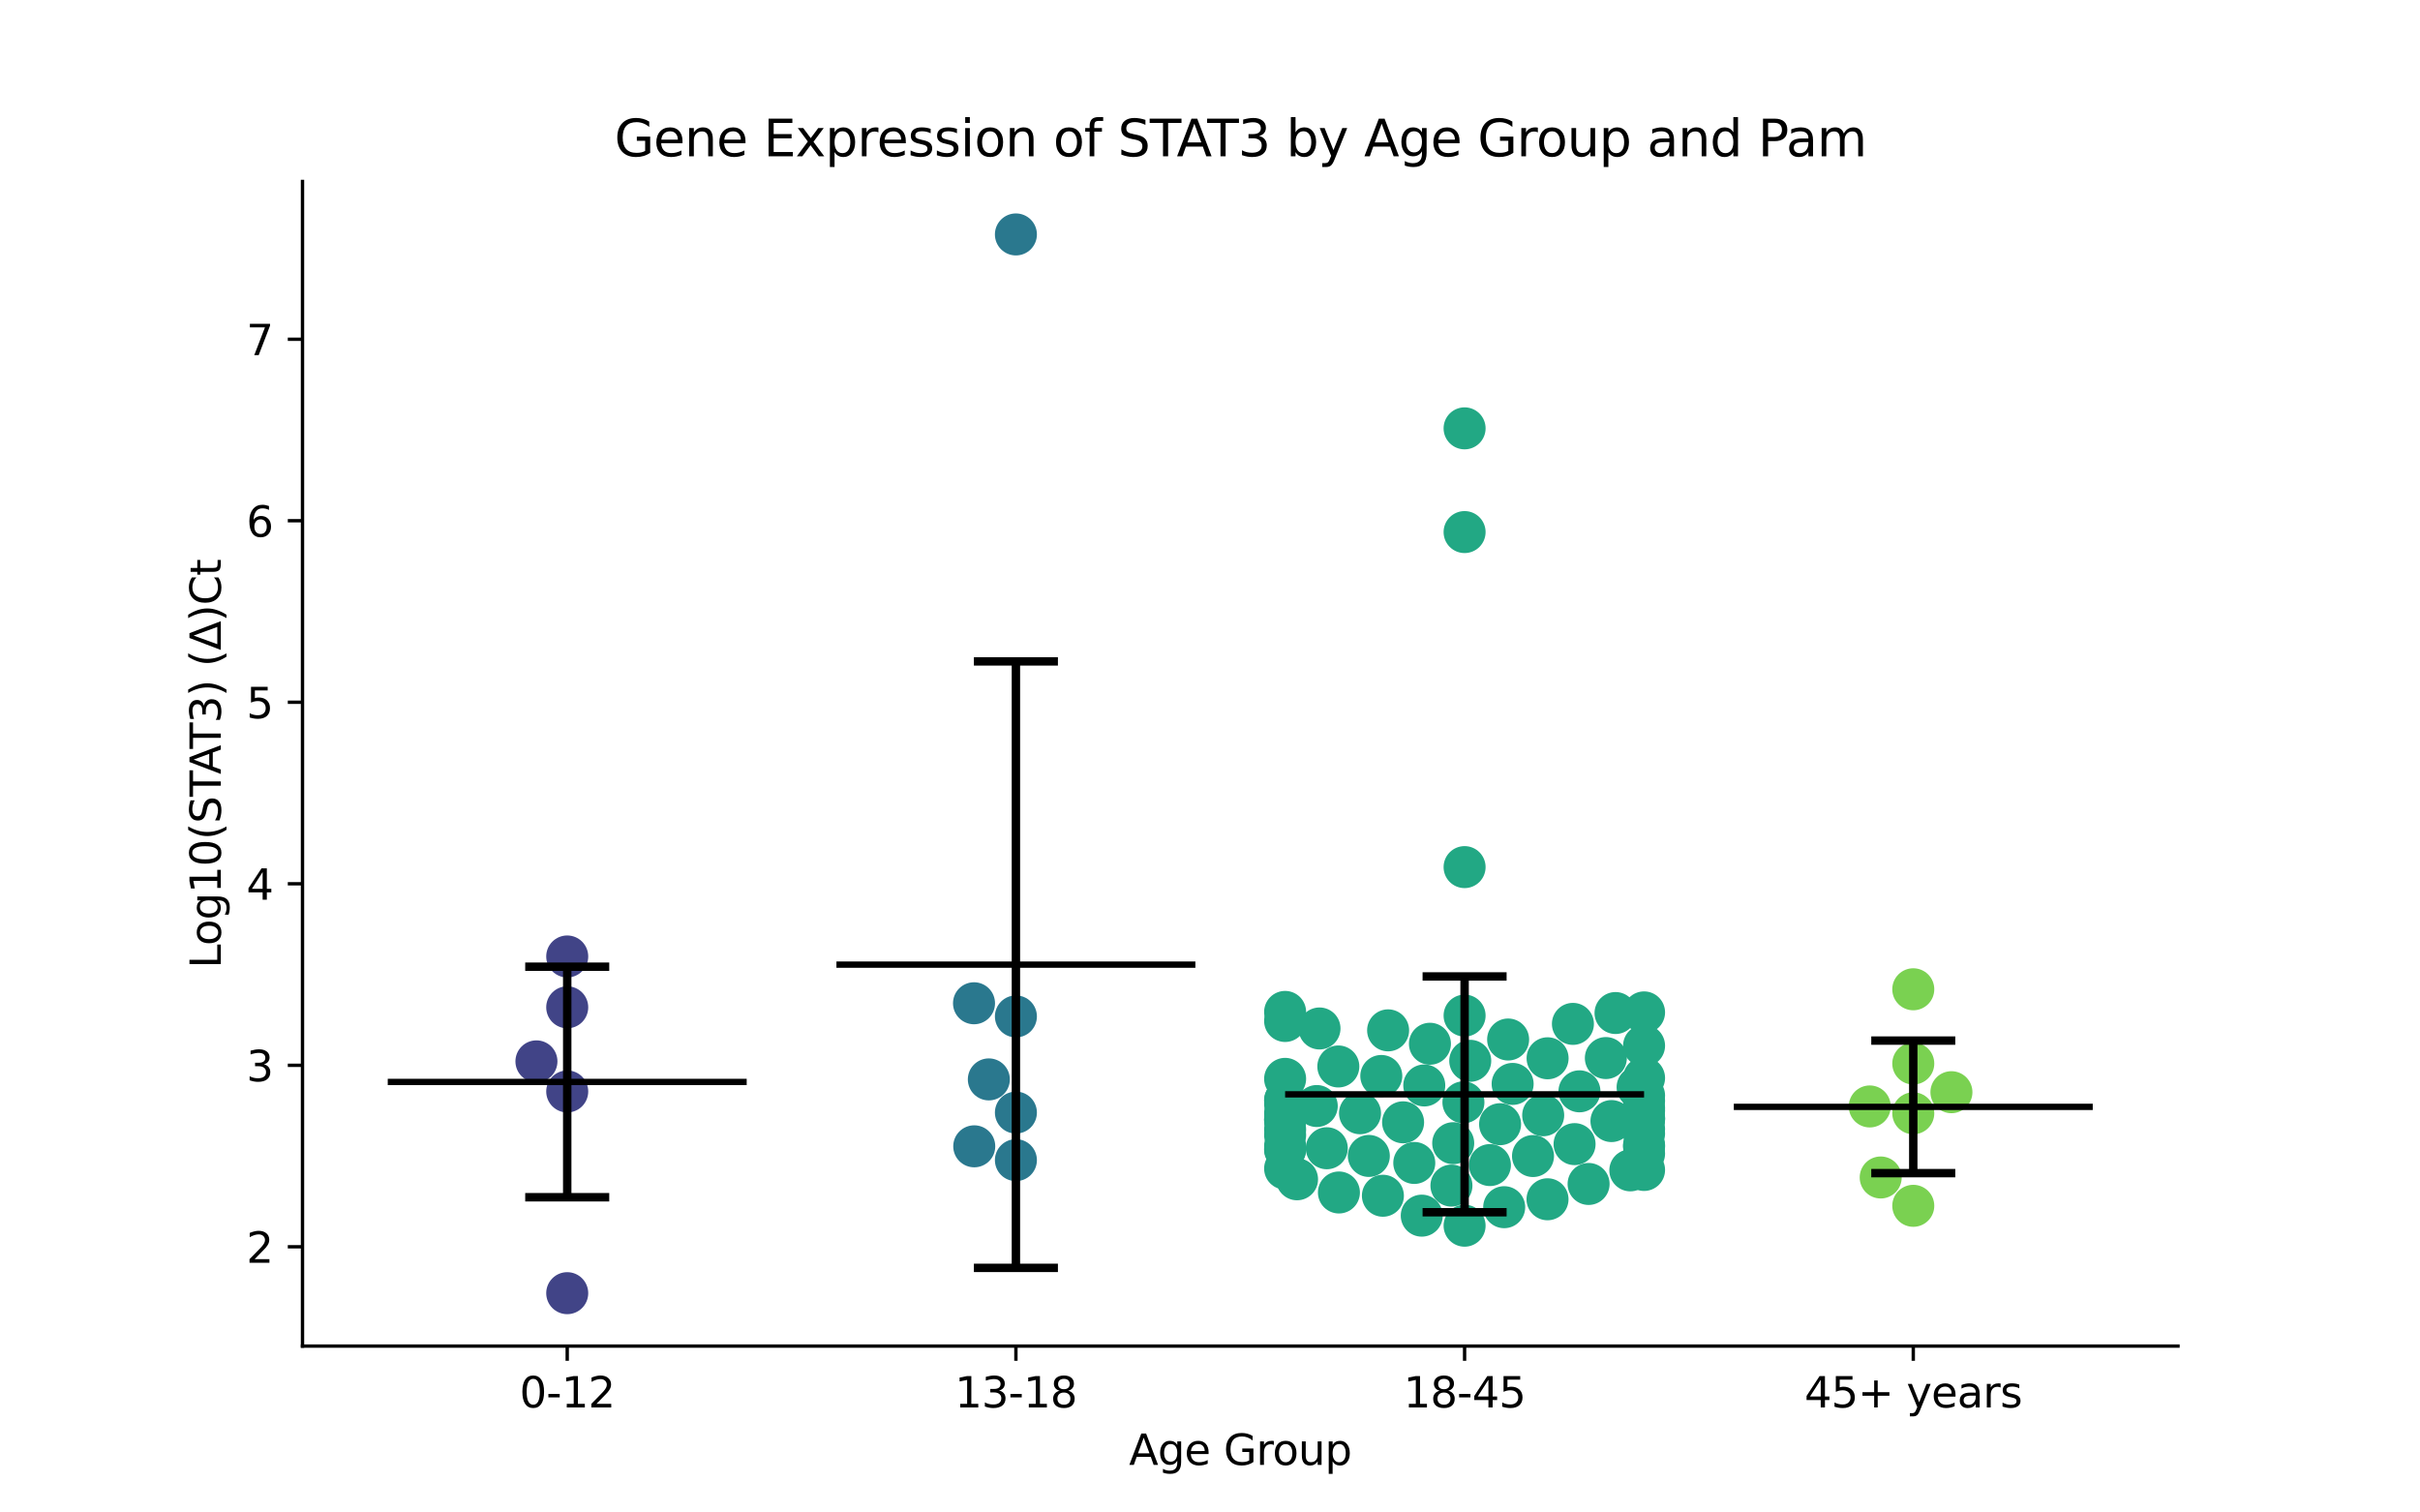 <?xml version="1.0" encoding="utf-8" standalone="no"?>
<!DOCTYPE svg PUBLIC "-//W3C//DTD SVG 1.1//EN"
  "http://www.w3.org/Graphics/SVG/1.1/DTD/svg11.dtd">
<svg xmlns:xlink="http://www.w3.org/1999/xlink" width="576pt" height="360pt" viewBox="0 0 576 360" xmlns="http://www.w3.org/2000/svg" version="1.1">
 <defs>
  <style type="text/css">*{stroke-linejoin: round; stroke-linecap: butt}</style>
 </defs>
 <g id="figure_1">
  <g id="patch_1">
   <path d="M 0 360 
L 576 360 
L 576 0 
L 0 0 
z
" style="fill: #ffffff"/>
  </g>
  <g id="axes_1">
   <g id="patch_2">
    <path d="M 72 320.4 
L 518.4 320.4 
L 518.4 43.2 
L 72 43.2 
z
" style="fill: #ffffff"/>
   </g>
   <g id="PathCollection_1">
    <defs>
     <path id="C0_0_05537cff24" d="M 0 5 
C 1.326 5 2.598 4.473 3.536 3.536 
C 4.473 2.598 5 1.326 5 -0 
C 5 -1.326 4.473 -2.598 3.536 -3.536 
C 2.598 -4.473 1.326 -5 0 -5 
C -1.326 -5 -2.598 -4.473 -3.536 -3.536 
C -4.473 -2.598 -5 -1.326 -5 0 
C -5 1.326 -4.473 2.598 -3.536 3.536 
C -2.598 4.473 -1.326 5 0 5 
z
"/>
    </defs>
    <g clip-path="url(#p537a8ad219)">
     <use xlink:href="#C0_0_05537cff24" x="127.681" y="252.626" style="fill: #414487"/>
    </g>
    <g clip-path="url(#p537a8ad219)">
     <use xlink:href="#C0_0_05537cff24" x="135.009" y="259.788" style="fill: #414487"/>
    </g>
    <g clip-path="url(#p537a8ad219)">
     <use xlink:href="#C0_0_05537cff24" x="135.009" y="239.758" style="fill: #414487"/>
    </g>
    <g clip-path="url(#p537a8ad219)">
     <use xlink:href="#C0_0_05537cff24" x="135.009" y="307.8" style="fill: #414487"/>
    </g>
    <g clip-path="url(#p537a8ad219)">
     <use xlink:href="#C0_0_05537cff24" x="135.009" y="227.659" style="fill: #414487"/>
    </g>
   </g>
   <g id="PathCollection_2">
    <defs>
     <path id="C1_0_0c9eb8cadc" d="M 0 5 
C 1.326 5 2.598 4.473 3.536 3.536 
C 4.473 2.598 5 1.326 5 -0 
C 5 -1.326 4.473 -2.598 3.536 -3.536 
C 2.598 -4.473 1.326 -5 0 -5 
C -1.326 -5 -2.598 -4.473 -3.536 -3.536 
C -4.473 -2.598 -5 -1.326 -5 0 
C -5 1.326 -4.473 2.598 -3.536 3.536 
C -2.598 4.473 -1.326 5 0 5 
z
"/>
    </defs>
    <g clip-path="url(#p537a8ad219)">
     <use xlink:href="#C1_0_0c9eb8cadc" x="241.803" y="276.135" style="fill: #2a788e"/>
    </g>
    <g clip-path="url(#p537a8ad219)">
     <use xlink:href="#C1_0_0c9eb8cadc" x="241.803" y="55.8" style="fill: #2a788e"/>
    </g>
    <g clip-path="url(#p537a8ad219)">
     <use xlink:href="#C1_0_0c9eb8cadc" x="231.887" y="272.845" style="fill: #2a788e"/>
    </g>
    <g clip-path="url(#p537a8ad219)">
     <use xlink:href="#C1_0_0c9eb8cadc" x="241.803" y="241.929" style="fill: #2a788e"/>
    </g>
    <g clip-path="url(#p537a8ad219)">
     <use xlink:href="#C1_0_0c9eb8cadc" x="231.831" y="238.797" style="fill: #2a788e"/>
    </g>
    <g clip-path="url(#p537a8ad219)">
     <use xlink:href="#C1_0_0c9eb8cadc" x="241.803" y="264.815" style="fill: #2a788e"/>
    </g>
    <g clip-path="url(#p537a8ad219)">
     <use xlink:href="#C1_0_0c9eb8cadc" x="235.36" y="256.918" style="fill: #2a788e"/>
    </g>
   </g>
   <g id="PathCollection_3">
    <defs>
     <path id="C2_0_cd422e0659" d="M 0 5 
C 1.326 5 2.598 4.473 3.536 3.536 
C 4.473 2.598 5 1.326 5 -0 
C 5 -1.326 4.473 -2.598 3.536 -3.536 
C 2.598 -4.473 1.326 -5 0 -5 
C -1.326 -5 -2.598 -4.473 -3.536 -3.536 
C -4.473 -2.598 -5 -1.326 -5 0 
C -5 1.326 -4.473 2.598 -3.536 3.536 
C -2.598 4.473 -1.326 5 0 5 
z
"/>
    </defs>
    <g clip-path="url(#p537a8ad219)">
     <use xlink:href="#C2_0_cd422e0659" x="328.772" y="256.101" style="fill: #22a884"/>
    </g>
    <g clip-path="url(#p537a8ad219)">
     <use xlink:href="#C2_0_cd422e0659" x="348.597" y="291.741" style="fill: #22a884"/>
    </g>
    <g clip-path="url(#p537a8ad219)">
     <use xlink:href="#C2_0_cd422e0659" x="367.305" y="265.453" style="fill: #22a884"/>
    </g>
    <g clip-path="url(#p537a8ad219)">
     <use xlink:href="#C2_0_cd422e0659" x="333.96" y="267.132" style="fill: #22a884"/>
    </g>
    <g clip-path="url(#p537a8ad219)">
     <use xlink:href="#C2_0_cd422e0659" x="305.879" y="264.952" style="fill: #22a884"/>
    </g>
    <g clip-path="url(#p537a8ad219)">
     <use xlink:href="#C2_0_cd422e0659" x="336.622" y="276.806" style="fill: #22a884"/>
    </g>
    <g clip-path="url(#p537a8ad219)">
     <use xlink:href="#C2_0_cd422e0659" x="305.879" y="273.662" style="fill: #22a884"/>
    </g>
    <g clip-path="url(#p537a8ad219)">
     <use xlink:href="#C2_0_cd422e0659" x="382.221" y="251.839" style="fill: #22a884"/>
    </g>
    <g clip-path="url(#p537a8ad219)">
     <use xlink:href="#C2_0_cd422e0659" x="339" y="258.36" style="fill: #22a884"/>
    </g>
    <g clip-path="url(#p537a8ad219)">
     <use xlink:href="#C2_0_cd422e0659" x="314.063" y="244.795" style="fill: #22a884"/>
    </g>
    <g clip-path="url(#p537a8ad219)">
     <use xlink:href="#C2_0_cd422e0659" x="313.41" y="263.255" style="fill: #22a884"/>
    </g>
    <g clip-path="url(#p537a8ad219)">
     <use xlink:href="#C2_0_cd422e0659" x="391.315" y="264.371" style="fill: #22a884"/>
    </g>
    <g clip-path="url(#p537a8ad219)">
     <use xlink:href="#C2_0_cd422e0659" x="391.315" y="272.919" style="fill: #22a884"/>
    </g>
    <g clip-path="url(#p537a8ad219)">
     <use xlink:href="#C2_0_cd422e0659" x="354.626" y="277.31" style="fill: #22a884"/>
    </g>
    <g clip-path="url(#p537a8ad219)">
     <use xlink:href="#C2_0_cd422e0659" x="348.597" y="206.389" style="fill: #22a884"/>
    </g>
    <g clip-path="url(#p537a8ad219)">
     <use xlink:href="#C2_0_cd422e0659" x="391.315" y="248.903" style="fill: #22a884"/>
    </g>
    <g clip-path="url(#p537a8ad219)">
     <use xlink:href="#C2_0_cd422e0659" x="305.879" y="261.845" style="fill: #22a884"/>
    </g>
    <g clip-path="url(#p537a8ad219)">
     <use xlink:href="#C2_0_cd422e0659" x="305.879" y="268.826" style="fill: #22a884"/>
    </g>
    <g clip-path="url(#p537a8ad219)">
     <use xlink:href="#C2_0_cd422e0659" x="391.315" y="266.137" style="fill: #22a884"/>
    </g>
    <g clip-path="url(#p537a8ad219)">
     <use xlink:href="#C2_0_cd422e0659" x="305.879" y="256.789" style="fill: #22a884"/>
    </g>
    <g clip-path="url(#p537a8ad219)">
     <use xlink:href="#C2_0_cd422e0659" x="308.718" y="280.692" style="fill: #22a884"/>
    </g>
    <g clip-path="url(#p537a8ad219)">
     <use xlink:href="#C2_0_cd422e0659" x="368.352" y="251.892" style="fill: #22a884"/>
    </g>
    <g clip-path="url(#p537a8ad219)">
     <use xlink:href="#C2_0_cd422e0659" x="391.315" y="266.155" style="fill: #22a884"/>
    </g>
    <g clip-path="url(#p537a8ad219)">
     <use xlink:href="#C2_0_cd422e0659" x="375.936" y="259.757" style="fill: #22a884"/>
    </g>
    <g clip-path="url(#p537a8ad219)">
     <use xlink:href="#C2_0_cd422e0659" x="374.38" y="243.704" style="fill: #22a884"/>
    </g>
    <g clip-path="url(#p537a8ad219)">
     <use xlink:href="#C2_0_cd422e0659" x="323.708" y="264.972" style="fill: #22a884"/>
    </g>
    <g clip-path="url(#p537a8ad219)">
     <use xlink:href="#C2_0_cd422e0659" x="349.941" y="252.494" style="fill: #22a884"/>
    </g>
    <g clip-path="url(#p537a8ad219)">
     <use xlink:href="#C2_0_cd422e0659" x="391.315" y="260.754" style="fill: #22a884"/>
    </g>
    <g clip-path="url(#p537a8ad219)">
     <use xlink:href="#C2_0_cd422e0659" x="348.597" y="101.956" style="fill: #22a884"/>
    </g>
    <g clip-path="url(#p537a8ad219)">
     <use xlink:href="#C2_0_cd422e0659" x="348.597" y="241.731" style="fill: #22a884"/>
    </g>
    <g clip-path="url(#p537a8ad219)">
     <use xlink:href="#C2_0_cd422e0659" x="391.315" y="240.97" style="fill: #22a884"/>
    </g>
    <g clip-path="url(#p537a8ad219)">
     <use xlink:href="#C2_0_cd422e0659" x="318.686" y="283.835" style="fill: #22a884"/>
    </g>
    <g clip-path="url(#p537a8ad219)">
     <use xlink:href="#C2_0_cd422e0659" x="348.597" y="126.644" style="fill: #22a884"/>
    </g>
    <g clip-path="url(#p537a8ad219)">
     <use xlink:href="#C2_0_cd422e0659" x="305.879" y="243.015" style="fill: #22a884"/>
    </g>
    <g clip-path="url(#p537a8ad219)">
     <use xlink:href="#C2_0_cd422e0659" x="384.523" y="241.12" style="fill: #22a884"/>
    </g>
    <g clip-path="url(#p537a8ad219)">
     <use xlink:href="#C2_0_cd422e0659" x="305.879" y="240.854" style="fill: #22a884"/>
    </g>
    <g clip-path="url(#p537a8ad219)">
     <use xlink:href="#C2_0_cd422e0659" x="330.394" y="245.243" style="fill: #22a884"/>
    </g>
    <g clip-path="url(#p537a8ad219)">
     <use xlink:href="#C2_0_cd422e0659" x="388.046" y="278.566" style="fill: #22a884"/>
    </g>
    <g clip-path="url(#p537a8ad219)">
     <use xlink:href="#C2_0_cd422e0659" x="329.154" y="284.612" style="fill: #22a884"/>
    </g>
    <g clip-path="url(#p537a8ad219)">
     <use xlink:href="#C2_0_cd422e0659" x="368.335" y="285.452" style="fill: #22a884"/>
    </g>
    <g clip-path="url(#p537a8ad219)">
     <use xlink:href="#C2_0_cd422e0659" x="305.879" y="266.394" style="fill: #22a884"/>
    </g>
    <g clip-path="url(#p537a8ad219)">
     <use xlink:href="#C2_0_cd422e0659" x="305.879" y="273.463" style="fill: #22a884"/>
    </g>
    <g clip-path="url(#p537a8ad219)">
     <use xlink:href="#C2_0_cd422e0659" x="383.553" y="266.838" style="fill: #22a884"/>
    </g>
    <g clip-path="url(#p537a8ad219)">
     <use xlink:href="#C2_0_cd422e0659" x="391.315" y="278.473" style="fill: #22a884"/>
    </g>
    <g clip-path="url(#p537a8ad219)">
     <use xlink:href="#C2_0_cd422e0659" x="305.879" y="278.142" style="fill: #22a884"/>
    </g>
    <g clip-path="url(#p537a8ad219)">
     <use xlink:href="#C2_0_cd422e0659" x="391.315" y="269.82" style="fill: #22a884"/>
    </g>
    <g clip-path="url(#p537a8ad219)">
     <use xlink:href="#C2_0_cd422e0659" x="391.315" y="256.583" style="fill: #22a884"/>
    </g>
    <g clip-path="url(#p537a8ad219)">
     <use xlink:href="#C2_0_cd422e0659" x="318.544" y="253.839" style="fill: #22a884"/>
    </g>
    <g clip-path="url(#p537a8ad219)">
     <use xlink:href="#C2_0_cd422e0659" x="391.315" y="272.58" style="fill: #22a884"/>
    </g>
    <g clip-path="url(#p537a8ad219)">
     <use xlink:href="#C2_0_cd422e0659" x="391.315" y="268.714" style="fill: #22a884"/>
    </g>
    <g clip-path="url(#p537a8ad219)">
     <use xlink:href="#C2_0_cd422e0659" x="345.465" y="282.196" style="fill: #22a884"/>
    </g>
    <g clip-path="url(#p537a8ad219)">
     <use xlink:href="#C2_0_cd422e0659" x="391.315" y="266.5" style="fill: #22a884"/>
    </g>
    <g clip-path="url(#p537a8ad219)">
     <use xlink:href="#C2_0_cd422e0659" x="358.959" y="247.423" style="fill: #22a884"/>
    </g>
    <g clip-path="url(#p537a8ad219)">
     <use xlink:href="#C2_0_cd422e0659" x="357.045" y="267.579" style="fill: #22a884"/>
    </g>
    <g clip-path="url(#p537a8ad219)">
     <use xlink:href="#C2_0_cd422e0659" x="305.879" y="266.509" style="fill: #22a884"/>
    </g>
    <g clip-path="url(#p537a8ad219)">
     <use xlink:href="#C2_0_cd422e0659" x="378.112" y="281.805" style="fill: #22a884"/>
    </g>
    <g clip-path="url(#p537a8ad219)">
     <use xlink:href="#C2_0_cd422e0659" x="391.315" y="261.988" style="fill: #22a884"/>
    </g>
    <g clip-path="url(#p537a8ad219)">
     <use xlink:href="#C2_0_cd422e0659" x="360.032" y="257.992" style="fill: #22a884"/>
    </g>
    <g clip-path="url(#p537a8ad219)">
     <use xlink:href="#C2_0_cd422e0659" x="305.879" y="270.172" style="fill: #22a884"/>
    </g>
    <g clip-path="url(#p537a8ad219)">
     <use xlink:href="#C2_0_cd422e0659" x="305.879" y="266.608" style="fill: #22a884"/>
    </g>
    <g clip-path="url(#p537a8ad219)">
     <use xlink:href="#C2_0_cd422e0659" x="389.776" y="258.783" style="fill: #22a884"/>
    </g>
    <g clip-path="url(#p537a8ad219)">
     <use xlink:href="#C2_0_cd422e0659" x="305.879" y="261.994" style="fill: #22a884"/>
    </g>
    <g clip-path="url(#p537a8ad219)">
     <use xlink:href="#C2_0_cd422e0659" x="345.888" y="272.102" style="fill: #22a884"/>
    </g>
    <g clip-path="url(#p537a8ad219)">
     <use xlink:href="#C2_0_cd422e0659" x="305.879" y="262.734" style="fill: #22a884"/>
    </g>
    <g clip-path="url(#p537a8ad219)">
     <use xlink:href="#C2_0_cd422e0659" x="364.881" y="275.16" style="fill: #22a884"/>
    </g>
    <g clip-path="url(#p537a8ad219)">
     <use xlink:href="#C2_0_cd422e0659" x="391.315" y="274.591" style="fill: #22a884"/>
    </g>
    <g clip-path="url(#p537a8ad219)">
     <use xlink:href="#C2_0_cd422e0659" x="340.346" y="248.434" style="fill: #22a884"/>
    </g>
    <g clip-path="url(#p537a8ad219)">
     <use xlink:href="#C2_0_cd422e0659" x="391.315" y="263.69" style="fill: #22a884"/>
    </g>
    <g clip-path="url(#p537a8ad219)">
     <use xlink:href="#C2_0_cd422e0659" x="305.879" y="272.777" style="fill: #22a884"/>
    </g>
    <g clip-path="url(#p537a8ad219)">
     <use xlink:href="#C2_0_cd422e0659" x="338.402" y="289.348" style="fill: #22a884"/>
    </g>
    <g clip-path="url(#p537a8ad219)">
     <use xlink:href="#C2_0_cd422e0659" x="358.023" y="287.335" style="fill: #22a884"/>
    </g>
    <g clip-path="url(#p537a8ad219)">
     <use xlink:href="#C2_0_cd422e0659" x="348.318" y="262.374" style="fill: #22a884"/>
    </g>
    <g clip-path="url(#p537a8ad219)">
     <use xlink:href="#C2_0_cd422e0659" x="315.798" y="273.307" style="fill: #22a884"/>
    </g>
    <g clip-path="url(#p537a8ad219)">
     <use xlink:href="#C2_0_cd422e0659" x="325.804" y="275.135" style="fill: #22a884"/>
    </g>
    <g clip-path="url(#p537a8ad219)">
     <use xlink:href="#C2_0_cd422e0659" x="374.774" y="272.324" style="fill: #22a884"/>
    </g>
   </g>
   <g id="PathCollection_4">
    <defs>
     <path id="C3_0_f80c0819d4" d="M 0 5 
C 1.326 5 2.598 4.473 3.536 3.536 
C 4.473 2.598 5 1.326 5 -0 
C 5 -1.326 4.473 -2.598 3.536 -3.536 
C 2.598 -4.473 1.326 -5 0 -5 
C -1.326 -5 -2.598 -4.473 -3.536 -3.536 
C -4.473 -2.598 -5 -1.326 -5 0 
C -5 1.326 -4.473 2.598 -3.536 3.536 
C -2.598 4.473 -1.326 5 0 5 
z
"/>
    </defs>
    <g clip-path="url(#p537a8ad219)">
     <use xlink:href="#C3_0_f80c0819d4" x="455.391" y="287.008" style="fill: #7ad151"/>
    </g>
    <g clip-path="url(#p537a8ad219)">
     <use xlink:href="#C3_0_f80c0819d4" x="464.472" y="259.964" style="fill: #7ad151"/>
    </g>
    <g clip-path="url(#p537a8ad219)">
     <use xlink:href="#C3_0_f80c0819d4" x="455.391" y="235.467" style="fill: #7ad151"/>
    </g>
    <g clip-path="url(#p537a8ad219)">
     <use xlink:href="#C3_0_f80c0819d4" x="445.032" y="263.356" style="fill: #7ad151"/>
    </g>
    <g clip-path="url(#p537a8ad219)">
     <use xlink:href="#C3_0_f80c0819d4" x="455.391" y="264.985" style="fill: #7ad151"/>
    </g>
    <g clip-path="url(#p537a8ad219)">
     <use xlink:href="#C3_0_f80c0819d4" x="455.391" y="253.142" style="fill: #7ad151"/>
    </g>
    <g clip-path="url(#p537a8ad219)">
     <use xlink:href="#C3_0_f80c0819d4" x="447.639" y="280.263" style="fill: #7ad151"/>
    </g>
   </g>
   <g id="matplotlib.axis_1">
    <g id="xtick_1">
     <g id="line2d_1">
      <defs>
       <path id="md5d7d15b4d" d="M 0 0 
L 0 3.5 
" style="stroke: #000000; stroke-width: 0.8"/>
      </defs>
      <g>
       <use xlink:href="#md5d7d15b4d" x="135.009" y="320.4" style="stroke: #000000; stroke-width: 0.8"/>
      </g>
     </g>
     <g id="text_1">
      <!-- 0-12 -->
      <g transform="translate(123.661 334.998) scale(0.1 -0.1)">
       <defs>
        <path id="DejaVuSans-30" d="M 2034 4250 
Q 1547 4250 1301 3770 
Q 1056 3291 1056 2328 
Q 1056 1369 1301 889 
Q 1547 409 2034 409 
Q 2525 409 2770 889 
Q 3016 1369 3016 2328 
Q 3016 3291 2770 3770 
Q 2525 4250 2034 4250 
z
M 2034 4750 
Q 2819 4750 3233 4129 
Q 3647 3509 3647 2328 
Q 3647 1150 3233 529 
Q 2819 -91 2034 -91 
Q 1250 -91 836 529 
Q 422 1150 422 2328 
Q 422 3509 836 4129 
Q 1250 4750 2034 4750 
z
" transform="scale(0.016)"/>
        <path id="DejaVuSans-2d" d="M 313 2009 
L 1997 2009 
L 1997 1497 
L 313 1497 
L 313 2009 
z
" transform="scale(0.016)"/>
        <path id="DejaVuSans-31" d="M 794 531 
L 1825 531 
L 1825 4091 
L 703 3866 
L 703 4441 
L 1819 4666 
L 2450 4666 
L 2450 531 
L 3481 531 
L 3481 0 
L 794 0 
L 794 531 
z
" transform="scale(0.016)"/>
        <path id="DejaVuSans-32" d="M 1228 531 
L 3431 531 
L 3431 0 
L 469 0 
L 469 531 
Q 828 903 1448 1529 
Q 2069 2156 2228 2338 
Q 2531 2678 2651 2914 
Q 2772 3150 2772 3378 
Q 2772 3750 2511 3984 
Q 2250 4219 1831 4219 
Q 1534 4219 1204 4116 
Q 875 4013 500 3803 
L 500 4441 
Q 881 4594 1212 4672 
Q 1544 4750 1819 4750 
Q 2544 4750 2975 4387 
Q 3406 4025 3406 3419 
Q 3406 3131 3298 2873 
Q 3191 2616 2906 2266 
Q 2828 2175 2409 1742 
Q 1991 1309 1228 531 
z
" transform="scale(0.016)"/>
       </defs>
       <use xlink:href="#DejaVuSans-30"/>
       <use xlink:href="#DejaVuSans-2d" x="63.623"/>
       <use xlink:href="#DejaVuSans-31" x="99.707"/>
       <use xlink:href="#DejaVuSans-32" x="163.33"/>
      </g>
     </g>
    </g>
    <g id="xtick_2">
     <g id="line2d_2">
      <g>
       <use xlink:href="#md5d7d15b4d" x="241.803" y="320.4" style="stroke: #000000; stroke-width: 0.8"/>
      </g>
     </g>
     <g id="text_2">
      <!-- 13-18 -->
      <g transform="translate(227.274 334.998) scale(0.1 -0.1)">
       <defs>
        <path id="DejaVuSans-33" d="M 2597 2516 
Q 3050 2419 3304 2112 
Q 3559 1806 3559 1356 
Q 3559 666 3084 287 
Q 2609 -91 1734 -91 
Q 1441 -91 1130 -33 
Q 819 25 488 141 
L 488 750 
Q 750 597 1062 519 
Q 1375 441 1716 441 
Q 2309 441 2620 675 
Q 2931 909 2931 1356 
Q 2931 1769 2642 2001 
Q 2353 2234 1838 2234 
L 1294 2234 
L 1294 2753 
L 1863 2753 
Q 2328 2753 2575 2939 
Q 2822 3125 2822 3475 
Q 2822 3834 2567 4026 
Q 2313 4219 1838 4219 
Q 1578 4219 1281 4162 
Q 984 4106 628 3988 
L 628 4550 
Q 988 4650 1302 4700 
Q 1616 4750 1894 4750 
Q 2613 4750 3031 4423 
Q 3450 4097 3450 3541 
Q 3450 3153 3228 2886 
Q 3006 2619 2597 2516 
z
" transform="scale(0.016)"/>
        <path id="DejaVuSans-38" d="M 2034 2216 
Q 1584 2216 1326 1975 
Q 1069 1734 1069 1313 
Q 1069 891 1326 650 
Q 1584 409 2034 409 
Q 2484 409 2743 651 
Q 3003 894 3003 1313 
Q 3003 1734 2745 1975 
Q 2488 2216 2034 2216 
z
M 1403 2484 
Q 997 2584 770 2862 
Q 544 3141 544 3541 
Q 544 4100 942 4425 
Q 1341 4750 2034 4750 
Q 2731 4750 3128 4425 
Q 3525 4100 3525 3541 
Q 3525 3141 3298 2862 
Q 3072 2584 2669 2484 
Q 3125 2378 3379 2068 
Q 3634 1759 3634 1313 
Q 3634 634 3220 271 
Q 2806 -91 2034 -91 
Q 1263 -91 848 271 
Q 434 634 434 1313 
Q 434 1759 690 2068 
Q 947 2378 1403 2484 
z
M 1172 3481 
Q 1172 3119 1398 2916 
Q 1625 2713 2034 2713 
Q 2441 2713 2670 2916 
Q 2900 3119 2900 3481 
Q 2900 3844 2670 4047 
Q 2441 4250 2034 4250 
Q 1625 4250 1398 4047 
Q 1172 3844 1172 3481 
z
" transform="scale(0.016)"/>
       </defs>
       <use xlink:href="#DejaVuSans-31"/>
       <use xlink:href="#DejaVuSans-33" x="63.623"/>
       <use xlink:href="#DejaVuSans-2d" x="127.246"/>
       <use xlink:href="#DejaVuSans-31" x="163.33"/>
       <use xlink:href="#DejaVuSans-38" x="226.953"/>
      </g>
     </g>
    </g>
    <g id="xtick_3">
     <g id="line2d_3">
      <g>
       <use xlink:href="#md5d7d15b4d" x="348.597" y="320.4" style="stroke: #000000; stroke-width: 0.8"/>
      </g>
     </g>
     <g id="text_3">
      <!-- 18-45 -->
      <g transform="translate(334.068 334.998) scale(0.1 -0.1)">
       <defs>
        <path id="DejaVuSans-34" d="M 2419 4116 
L 825 1625 
L 2419 1625 
L 2419 4116 
z
M 2253 4666 
L 3047 4666 
L 3047 1625 
L 3713 1625 
L 3713 1100 
L 3047 1100 
L 3047 0 
L 2419 0 
L 2419 1100 
L 313 1100 
L 313 1709 
L 2253 4666 
z
" transform="scale(0.016)"/>
        <path id="DejaVuSans-35" d="M 691 4666 
L 3169 4666 
L 3169 4134 
L 1269 4134 
L 1269 2991 
Q 1406 3038 1543 3061 
Q 1681 3084 1819 3084 
Q 2600 3084 3056 2656 
Q 3513 2228 3513 1497 
Q 3513 744 3044 326 
Q 2575 -91 1722 -91 
Q 1428 -91 1123 -41 
Q 819 9 494 109 
L 494 744 
Q 775 591 1075 516 
Q 1375 441 1709 441 
Q 2250 441 2565 725 
Q 2881 1009 2881 1497 
Q 2881 1984 2565 2268 
Q 2250 2553 1709 2553 
Q 1456 2553 1204 2497 
Q 953 2441 691 2322 
L 691 4666 
z
" transform="scale(0.016)"/>
       </defs>
       <use xlink:href="#DejaVuSans-31"/>
       <use xlink:href="#DejaVuSans-38" x="63.623"/>
       <use xlink:href="#DejaVuSans-2d" x="127.246"/>
       <use xlink:href="#DejaVuSans-34" x="163.33"/>
       <use xlink:href="#DejaVuSans-35" x="226.953"/>
      </g>
     </g>
    </g>
    <g id="xtick_4">
     <g id="line2d_4">
      <g>
       <use xlink:href="#md5d7d15b4d" x="455.391" y="320.4" style="stroke: #000000; stroke-width: 0.8"/>
      </g>
     </g>
     <g id="text_4">
      <!-- 45+ years -->
      <g transform="translate(429.49 334.998) scale(0.1 -0.1)">
       <defs>
        <path id="DejaVuSans-2b" d="M 2944 4013 
L 2944 2272 
L 4684 2272 
L 4684 1741 
L 2944 1741 
L 2944 0 
L 2419 0 
L 2419 1741 
L 678 1741 
L 678 2272 
L 2419 2272 
L 2419 4013 
L 2944 4013 
z
" transform="scale(0.016)"/>
        <path id="DejaVuSans-20" transform="scale(0.016)"/>
        <path id="DejaVuSans-79" d="M 2059 -325 
Q 1816 -950 1584 -1140 
Q 1353 -1331 966 -1331 
L 506 -1331 
L 506 -850 
L 844 -850 
Q 1081 -850 1212 -737 
Q 1344 -625 1503 -206 
L 1606 56 
L 191 3500 
L 800 3500 
L 1894 763 
L 2988 3500 
L 3597 3500 
L 2059 -325 
z
" transform="scale(0.016)"/>
        <path id="DejaVuSans-65" d="M 3597 1894 
L 3597 1613 
L 953 1613 
Q 991 1019 1311 708 
Q 1631 397 2203 397 
Q 2534 397 2845 478 
Q 3156 559 3463 722 
L 3463 178 
Q 3153 47 2828 -22 
Q 2503 -91 2169 -91 
Q 1331 -91 842 396 
Q 353 884 353 1716 
Q 353 2575 817 3079 
Q 1281 3584 2069 3584 
Q 2775 3584 3186 3129 
Q 3597 2675 3597 1894 
z
M 3022 2063 
Q 3016 2534 2758 2815 
Q 2500 3097 2075 3097 
Q 1594 3097 1305 2825 
Q 1016 2553 972 2059 
L 3022 2063 
z
" transform="scale(0.016)"/>
        <path id="DejaVuSans-61" d="M 2194 1759 
Q 1497 1759 1228 1600 
Q 959 1441 959 1056 
Q 959 750 1161 570 
Q 1363 391 1709 391 
Q 2188 391 2477 730 
Q 2766 1069 2766 1631 
L 2766 1759 
L 2194 1759 
z
M 3341 1997 
L 3341 0 
L 2766 0 
L 2766 531 
Q 2569 213 2275 61 
Q 1981 -91 1556 -91 
Q 1019 -91 701 211 
Q 384 513 384 1019 
Q 384 1609 779 1909 
Q 1175 2209 1959 2209 
L 2766 2209 
L 2766 2266 
Q 2766 2663 2505 2880 
Q 2244 3097 1772 3097 
Q 1472 3097 1187 3025 
Q 903 2953 641 2809 
L 641 3341 
Q 956 3463 1253 3523 
Q 1550 3584 1831 3584 
Q 2591 3584 2966 3190 
Q 3341 2797 3341 1997 
z
" transform="scale(0.016)"/>
        <path id="DejaVuSans-72" d="M 2631 2963 
Q 2534 3019 2420 3045 
Q 2306 3072 2169 3072 
Q 1681 3072 1420 2755 
Q 1159 2438 1159 1844 
L 1159 0 
L 581 0 
L 581 3500 
L 1159 3500 
L 1159 2956 
Q 1341 3275 1631 3429 
Q 1922 3584 2338 3584 
Q 2397 3584 2469 3576 
Q 2541 3569 2628 3553 
L 2631 2963 
z
" transform="scale(0.016)"/>
        <path id="DejaVuSans-73" d="M 2834 3397 
L 2834 2853 
Q 2591 2978 2328 3040 
Q 2066 3103 1784 3103 
Q 1356 3103 1142 2972 
Q 928 2841 928 2578 
Q 928 2378 1081 2264 
Q 1234 2150 1697 2047 
L 1894 2003 
Q 2506 1872 2764 1633 
Q 3022 1394 3022 966 
Q 3022 478 2636 193 
Q 2250 -91 1575 -91 
Q 1294 -91 989 -36 
Q 684 19 347 128 
L 347 722 
Q 666 556 975 473 
Q 1284 391 1588 391 
Q 1994 391 2212 530 
Q 2431 669 2431 922 
Q 2431 1156 2273 1281 
Q 2116 1406 1581 1522 
L 1381 1569 
Q 847 1681 609 1914 
Q 372 2147 372 2553 
Q 372 3047 722 3315 
Q 1072 3584 1716 3584 
Q 2034 3584 2315 3537 
Q 2597 3491 2834 3397 
z
" transform="scale(0.016)"/>
       </defs>
       <use xlink:href="#DejaVuSans-34"/>
       <use xlink:href="#DejaVuSans-35" x="63.623"/>
       <use xlink:href="#DejaVuSans-2b" x="127.246"/>
       <use xlink:href="#DejaVuSans-20" x="211.035"/>
       <use xlink:href="#DejaVuSans-79" x="242.822"/>
       <use xlink:href="#DejaVuSans-65" x="302.002"/>
       <use xlink:href="#DejaVuSans-61" x="363.525"/>
       <use xlink:href="#DejaVuSans-72" x="424.805"/>
       <use xlink:href="#DejaVuSans-73" x="465.918"/>
      </g>
     </g>
    </g>
    <g id="text_5">
     <!-- Age Group -->
     <g transform="translate(268.72 348.677) scale(0.1 -0.1)">
      <defs>
       <path id="DejaVuSans-41" d="M 2188 4044 
L 1331 1722 
L 3047 1722 
L 2188 4044 
z
M 1831 4666 
L 2547 4666 
L 4325 0 
L 3669 0 
L 3244 1197 
L 1141 1197 
L 716 0 
L 50 0 
L 1831 4666 
z
" transform="scale(0.016)"/>
       <path id="DejaVuSans-67" d="M 2906 1791 
Q 2906 2416 2648 2759 
Q 2391 3103 1925 3103 
Q 1463 3103 1205 2759 
Q 947 2416 947 1791 
Q 947 1169 1205 825 
Q 1463 481 1925 481 
Q 2391 481 2648 825 
Q 2906 1169 2906 1791 
z
M 3481 434 
Q 3481 -459 3084 -895 
Q 2688 -1331 1869 -1331 
Q 1566 -1331 1297 -1286 
Q 1028 -1241 775 -1147 
L 775 -588 
Q 1028 -725 1275 -790 
Q 1522 -856 1778 -856 
Q 2344 -856 2625 -561 
Q 2906 -266 2906 331 
L 2906 616 
Q 2728 306 2450 153 
Q 2172 0 1784 0 
Q 1141 0 747 490 
Q 353 981 353 1791 
Q 353 2603 747 3093 
Q 1141 3584 1784 3584 
Q 2172 3584 2450 3431 
Q 2728 3278 2906 2969 
L 2906 3500 
L 3481 3500 
L 3481 434 
z
" transform="scale(0.016)"/>
       <path id="DejaVuSans-47" d="M 3809 666 
L 3809 1919 
L 2778 1919 
L 2778 2438 
L 4434 2438 
L 4434 434 
Q 4069 175 3628 42 
Q 3188 -91 2688 -91 
Q 1594 -91 976 548 
Q 359 1188 359 2328 
Q 359 3472 976 4111 
Q 1594 4750 2688 4750 
Q 3144 4750 3555 4637 
Q 3966 4525 4313 4306 
L 4313 3634 
Q 3963 3931 3569 4081 
Q 3175 4231 2741 4231 
Q 1884 4231 1454 3753 
Q 1025 3275 1025 2328 
Q 1025 1384 1454 906 
Q 1884 428 2741 428 
Q 3075 428 3337 486 
Q 3600 544 3809 666 
z
" transform="scale(0.016)"/>
       <path id="DejaVuSans-6f" d="M 1959 3097 
Q 1497 3097 1228 2736 
Q 959 2375 959 1747 
Q 959 1119 1226 758 
Q 1494 397 1959 397 
Q 2419 397 2687 759 
Q 2956 1122 2956 1747 
Q 2956 2369 2687 2733 
Q 2419 3097 1959 3097 
z
M 1959 3584 
Q 2709 3584 3137 3096 
Q 3566 2609 3566 1747 
Q 3566 888 3137 398 
Q 2709 -91 1959 -91 
Q 1206 -91 779 398 
Q 353 888 353 1747 
Q 353 2609 779 3096 
Q 1206 3584 1959 3584 
z
" transform="scale(0.016)"/>
       <path id="DejaVuSans-75" d="M 544 1381 
L 544 3500 
L 1119 3500 
L 1119 1403 
Q 1119 906 1312 657 
Q 1506 409 1894 409 
Q 2359 409 2629 706 
Q 2900 1003 2900 1516 
L 2900 3500 
L 3475 3500 
L 3475 0 
L 2900 0 
L 2900 538 
Q 2691 219 2414 64 
Q 2138 -91 1772 -91 
Q 1169 -91 856 284 
Q 544 659 544 1381 
z
M 1991 3584 
L 1991 3584 
z
" transform="scale(0.016)"/>
       <path id="DejaVuSans-70" d="M 1159 525 
L 1159 -1331 
L 581 -1331 
L 581 3500 
L 1159 3500 
L 1159 2969 
Q 1341 3281 1617 3432 
Q 1894 3584 2278 3584 
Q 2916 3584 3314 3078 
Q 3713 2572 3713 1747 
Q 3713 922 3314 415 
Q 2916 -91 2278 -91 
Q 1894 -91 1617 61 
Q 1341 213 1159 525 
z
M 3116 1747 
Q 3116 2381 2855 2742 
Q 2594 3103 2138 3103 
Q 1681 3103 1420 2742 
Q 1159 2381 1159 1747 
Q 1159 1113 1420 752 
Q 1681 391 2138 391 
Q 2594 391 2855 752 
Q 3116 1113 3116 1747 
z
" transform="scale(0.016)"/>
      </defs>
      <use xlink:href="#DejaVuSans-41"/>
      <use xlink:href="#DejaVuSans-67" x="68.408"/>
      <use xlink:href="#DejaVuSans-65" x="131.885"/>
      <use xlink:href="#DejaVuSans-20" x="193.408"/>
      <use xlink:href="#DejaVuSans-47" x="225.195"/>
      <use xlink:href="#DejaVuSans-72" x="302.686"/>
      <use xlink:href="#DejaVuSans-6f" x="341.549"/>
      <use xlink:href="#DejaVuSans-75" x="402.73"/>
      <use xlink:href="#DejaVuSans-70" x="466.109"/>
     </g>
    </g>
   </g>
   <g id="matplotlib.axis_2">
    <g id="ytick_1">
     <g id="line2d_5">
      <defs>
       <path id="m1a085ce16d" d="M 0 0 
L -3.5 0 
" style="stroke: #000000; stroke-width: 0.8"/>
      </defs>
      <g>
       <use xlink:href="#m1a085ce16d" x="72" y="296.76" style="stroke: #000000; stroke-width: 0.8"/>
      </g>
     </g>
     <g id="text_6">
      <!-- 2 -->
      <g transform="translate(58.638 300.559) scale(0.1 -0.1)">
       <use xlink:href="#DejaVuSans-32"/>
      </g>
     </g>
    </g>
    <g id="ytick_2">
     <g id="line2d_6">
      <g>
       <use xlink:href="#m1a085ce16d" x="72" y="253.557" style="stroke: #000000; stroke-width: 0.8"/>
      </g>
     </g>
     <g id="text_7">
      <!-- 3 -->
      <g transform="translate(58.638 257.356) scale(0.1 -0.1)">
       <use xlink:href="#DejaVuSans-33"/>
      </g>
     </g>
    </g>
    <g id="ytick_3">
     <g id="line2d_7">
      <g>
       <use xlink:href="#m1a085ce16d" x="72" y="210.354" style="stroke: #000000; stroke-width: 0.8"/>
      </g>
     </g>
     <g id="text_8">
      <!-- 4 -->
      <g transform="translate(58.638 214.153) scale(0.1 -0.1)">
       <use xlink:href="#DejaVuSans-34"/>
      </g>
     </g>
    </g>
    <g id="ytick_4">
     <g id="line2d_8">
      <g>
       <use xlink:href="#m1a085ce16d" x="72" y="167.151" style="stroke: #000000; stroke-width: 0.8"/>
      </g>
     </g>
     <g id="text_9">
      <!-- 5 -->
      <g transform="translate(58.638 170.95) scale(0.1 -0.1)">
       <use xlink:href="#DejaVuSans-35"/>
      </g>
     </g>
    </g>
    <g id="ytick_5">
     <g id="line2d_9">
      <g>
       <use xlink:href="#m1a085ce16d" x="72" y="123.947" style="stroke: #000000; stroke-width: 0.8"/>
      </g>
     </g>
     <g id="text_10">
      <!-- 6 -->
      <g transform="translate(58.638 127.747) scale(0.1 -0.1)">
       <defs>
        <path id="DejaVuSans-36" d="M 2113 2584 
Q 1688 2584 1439 2293 
Q 1191 2003 1191 1497 
Q 1191 994 1439 701 
Q 1688 409 2113 409 
Q 2538 409 2786 701 
Q 3034 994 3034 1497 
Q 3034 2003 2786 2293 
Q 2538 2584 2113 2584 
z
M 3366 4563 
L 3366 3988 
Q 3128 4100 2886 4159 
Q 2644 4219 2406 4219 
Q 1781 4219 1451 3797 
Q 1122 3375 1075 2522 
Q 1259 2794 1537 2939 
Q 1816 3084 2150 3084 
Q 2853 3084 3261 2657 
Q 3669 2231 3669 1497 
Q 3669 778 3244 343 
Q 2819 -91 2113 -91 
Q 1303 -91 875 529 
Q 447 1150 447 2328 
Q 447 3434 972 4092 
Q 1497 4750 2381 4750 
Q 2619 4750 2861 4703 
Q 3103 4656 3366 4563 
z
" transform="scale(0.016)"/>
       </defs>
       <use xlink:href="#DejaVuSans-36"/>
      </g>
     </g>
    </g>
    <g id="ytick_6">
     <g id="line2d_10">
      <g>
       <use xlink:href="#m1a085ce16d" x="72" y="80.744" style="stroke: #000000; stroke-width: 0.8"/>
      </g>
     </g>
     <g id="text_11">
      <!-- 7 -->
      <g transform="translate(58.638 84.543) scale(0.1 -0.1)">
       <defs>
        <path id="DejaVuSans-37" d="M 525 4666 
L 3525 4666 
L 3525 4397 
L 1831 0 
L 1172 0 
L 2766 4134 
L 525 4134 
L 525 4666 
z
" transform="scale(0.016)"/>
       </defs>
       <use xlink:href="#DejaVuSans-37"/>
      </g>
     </g>
    </g>
    <g id="text_12">
     <!-- Log10(STAT3) (Δ)Ct -->
     <g transform="translate(52.558 230.467) rotate(-90) scale(0.1 -0.1)">
      <defs>
       <path id="DejaVuSans-4c" d="M 628 4666 
L 1259 4666 
L 1259 531 
L 3531 531 
L 3531 0 
L 628 0 
L 628 4666 
z
" transform="scale(0.016)"/>
       <path id="DejaVuSans-28" d="M 1984 4856 
Q 1566 4138 1362 3434 
Q 1159 2731 1159 2009 
Q 1159 1288 1364 580 
Q 1569 -128 1984 -844 
L 1484 -844 
Q 1016 -109 783 600 
Q 550 1309 550 2009 
Q 550 2706 781 3412 
Q 1013 4119 1484 4856 
L 1984 4856 
z
" transform="scale(0.016)"/>
       <path id="DejaVuSans-53" d="M 3425 4513 
L 3425 3897 
Q 3066 4069 2747 4153 
Q 2428 4238 2131 4238 
Q 1616 4238 1336 4038 
Q 1056 3838 1056 3469 
Q 1056 3159 1242 3001 
Q 1428 2844 1947 2747 
L 2328 2669 
Q 3034 2534 3370 2195 
Q 3706 1856 3706 1288 
Q 3706 609 3251 259 
Q 2797 -91 1919 -91 
Q 1588 -91 1214 -16 
Q 841 59 441 206 
L 441 856 
Q 825 641 1194 531 
Q 1563 422 1919 422 
Q 2459 422 2753 634 
Q 3047 847 3047 1241 
Q 3047 1584 2836 1778 
Q 2625 1972 2144 2069 
L 1759 2144 
Q 1053 2284 737 2584 
Q 422 2884 422 3419 
Q 422 4038 858 4394 
Q 1294 4750 2059 4750 
Q 2388 4750 2728 4690 
Q 3069 4631 3425 4513 
z
" transform="scale(0.016)"/>
       <path id="DejaVuSans-54" d="M -19 4666 
L 3928 4666 
L 3928 4134 
L 2272 4134 
L 2272 0 
L 1638 0 
L 1638 4134 
L -19 4134 
L -19 4666 
z
" transform="scale(0.016)"/>
       <path id="DejaVuSans-29" d="M 513 4856 
L 1013 4856 
Q 1481 4119 1714 3412 
Q 1947 2706 1947 2009 
Q 1947 1309 1714 600 
Q 1481 -109 1013 -844 
L 513 -844 
Q 928 -128 1133 580 
Q 1338 1288 1338 2009 
Q 1338 2731 1133 3434 
Q 928 4138 513 4856 
z
" transform="scale(0.016)"/>
       <path id="DejaVuSans-394" d="M 2188 4044 
L 906 525 
L 3472 525 
L 2188 4044 
z
M 50 0 
L 1831 4666 
L 2547 4666 
L 4325 0 
L 50 0 
z
" transform="scale(0.016)"/>
       <path id="DejaVuSans-43" d="M 4122 4306 
L 4122 3641 
Q 3803 3938 3442 4084 
Q 3081 4231 2675 4231 
Q 1875 4231 1450 3742 
Q 1025 3253 1025 2328 
Q 1025 1406 1450 917 
Q 1875 428 2675 428 
Q 3081 428 3442 575 
Q 3803 722 4122 1019 
L 4122 359 
Q 3791 134 3420 21 
Q 3050 -91 2638 -91 
Q 1578 -91 968 557 
Q 359 1206 359 2328 
Q 359 3453 968 4101 
Q 1578 4750 2638 4750 
Q 3056 4750 3426 4639 
Q 3797 4528 4122 4306 
z
" transform="scale(0.016)"/>
       <path id="DejaVuSans-74" d="M 1172 4494 
L 1172 3500 
L 2356 3500 
L 2356 3053 
L 1172 3053 
L 1172 1153 
Q 1172 725 1289 603 
Q 1406 481 1766 481 
L 2356 481 
L 2356 0 
L 1766 0 
Q 1100 0 847 248 
Q 594 497 594 1153 
L 594 3053 
L 172 3053 
L 172 3500 
L 594 3500 
L 594 4494 
L 1172 4494 
z
" transform="scale(0.016)"/>
      </defs>
      <use xlink:href="#DejaVuSans-4c"/>
      <use xlink:href="#DejaVuSans-6f" x="53.963"/>
      <use xlink:href="#DejaVuSans-67" x="115.145"/>
      <use xlink:href="#DejaVuSans-31" x="178.621"/>
      <use xlink:href="#DejaVuSans-30" x="242.244"/>
      <use xlink:href="#DejaVuSans-28" x="305.867"/>
      <use xlink:href="#DejaVuSans-53" x="344.881"/>
      <use xlink:href="#DejaVuSans-54" x="408.357"/>
      <use xlink:href="#DejaVuSans-41" x="461.691"/>
      <use xlink:href="#DejaVuSans-54" x="522.35"/>
      <use xlink:href="#DejaVuSans-33" x="583.434"/>
      <use xlink:href="#DejaVuSans-29" x="647.057"/>
      <use xlink:href="#DejaVuSans-20" x="686.07"/>
      <use xlink:href="#DejaVuSans-28" x="717.857"/>
      <use xlink:href="#DejaVuSans-394" x="756.871"/>
      <use xlink:href="#DejaVuSans-29" x="825.279"/>
      <use xlink:href="#DejaVuSans-43" x="864.293"/>
      <use xlink:href="#DejaVuSans-74" x="934.117"/>
     </g>
    </g>
   </g>
   <g id="LineCollection_1">
    <path d="M 135.009 284.965 
L 135.009 230.088 
" clip-path="url(#p537a8ad219)" style="fill: none; stroke: #000000; stroke-width: 2"/>
   </g>
   <g id="line2d_11">
    <defs>
     <path id="m4aeb4b1006" d="M 10 0 
L -10 -0 
" style="stroke: #000000; stroke-width: 2"/>
    </defs>
    <g clip-path="url(#p537a8ad219)">
     <use xlink:href="#m4aeb4b1006" x="135.009" y="284.965" style="stroke: #000000; stroke-width: 2"/>
    </g>
   </g>
   <g id="line2d_12">
    <g clip-path="url(#p537a8ad219)">
     <use xlink:href="#m4aeb4b1006" x="135.009" y="230.088" style="stroke: #000000; stroke-width: 2"/>
    </g>
   </g>
   <g id="LineCollection_2">
    <path d="M 92.291 257.526 
L 177.726 257.526 
" clip-path="url(#p537a8ad219)" style="fill: none; stroke: #000000; stroke-width: 1.5"/>
   </g>
   <g id="LineCollection_3">
    <path d="M 241.803 301.781 
L 241.803 157.43 
" clip-path="url(#p537a8ad219)" style="fill: none; stroke: #000000; stroke-width: 2"/>
   </g>
   <g id="line2d_13">
    <g clip-path="url(#p537a8ad219)">
     <use xlink:href="#m4aeb4b1006" x="241.803" y="301.781" style="stroke: #000000; stroke-width: 2"/>
    </g>
   </g>
   <g id="line2d_14">
    <g clip-path="url(#p537a8ad219)">
     <use xlink:href="#m4aeb4b1006" x="241.803" y="157.43" style="stroke: #000000; stroke-width: 2"/>
    </g>
   </g>
   <g id="LineCollection_4">
    <path d="M 199.085 229.605 
L 284.521 229.605 
" clip-path="url(#p537a8ad219)" style="fill: none; stroke: #000000; stroke-width: 1.5"/>
   </g>
   <g id="LineCollection_5">
    <path d="M 348.597 288.539 
L 348.597 232.413 
" clip-path="url(#p537a8ad219)" style="fill: none; stroke: #000000; stroke-width: 2"/>
   </g>
   <g id="line2d_15">
    <g clip-path="url(#p537a8ad219)">
     <use xlink:href="#m4aeb4b1006" x="348.597" y="288.539" style="stroke: #000000; stroke-width: 2"/>
    </g>
   </g>
   <g id="line2d_16">
    <g clip-path="url(#p537a8ad219)">
     <use xlink:href="#m4aeb4b1006" x="348.597" y="232.413" style="stroke: #000000; stroke-width: 2"/>
    </g>
   </g>
   <g id="LineCollection_6">
    <path d="M 305.879 260.476 
L 391.315 260.476 
" clip-path="url(#p537a8ad219)" style="fill: none; stroke: #000000; stroke-width: 1.5"/>
   </g>
   <g id="LineCollection_7">
    <path d="M 455.391 279.228 
L 455.391 247.682 
" clip-path="url(#p537a8ad219)" style="fill: none; stroke: #000000; stroke-width: 2"/>
   </g>
   <g id="line2d_17">
    <g clip-path="url(#p537a8ad219)">
     <use xlink:href="#m4aeb4b1006" x="455.391" y="279.228" style="stroke: #000000; stroke-width: 2"/>
    </g>
   </g>
   <g id="line2d_18">
    <g clip-path="url(#p537a8ad219)">
     <use xlink:href="#m4aeb4b1006" x="455.391" y="247.682" style="stroke: #000000; stroke-width: 2"/>
    </g>
   </g>
   <g id="LineCollection_8">
    <path d="M 412.674 263.455 
L 498.109 263.455 
" clip-path="url(#p537a8ad219)" style="fill: none; stroke: #000000; stroke-width: 1.5"/>
   </g>
   <g id="patch_3">
    <path d="M 72 320.4 
L 72 43.2 
" style="fill: none; stroke: #000000; stroke-width: 0.8; stroke-linejoin: miter; stroke-linecap: square"/>
   </g>
   <g id="patch_4">
    <path d="M 72 320.4 
L 518.4 320.4 
" style="fill: none; stroke: #000000; stroke-width: 0.8; stroke-linejoin: miter; stroke-linecap: square"/>
   </g>
   <g id="text_13">
    <!-- Gene Expression of STAT3 by Age Group and Pam -->
    <g transform="translate(146.243 37.2) scale(0.12 -0.12)">
     <defs>
      <path id="DejaVuSans-6e" d="M 3513 2113 
L 3513 0 
L 2938 0 
L 2938 2094 
Q 2938 2591 2744 2837 
Q 2550 3084 2163 3084 
Q 1697 3084 1428 2787 
Q 1159 2491 1159 1978 
L 1159 0 
L 581 0 
L 581 3500 
L 1159 3500 
L 1159 2956 
Q 1366 3272 1645 3428 
Q 1925 3584 2291 3584 
Q 2894 3584 3203 3211 
Q 3513 2838 3513 2113 
z
" transform="scale(0.016)"/>
      <path id="DejaVuSans-45" d="M 628 4666 
L 3578 4666 
L 3578 4134 
L 1259 4134 
L 1259 2753 
L 3481 2753 
L 3481 2222 
L 1259 2222 
L 1259 531 
L 3634 531 
L 3634 0 
L 628 0 
L 628 4666 
z
" transform="scale(0.016)"/>
      <path id="DejaVuSans-78" d="M 3513 3500 
L 2247 1797 
L 3578 0 
L 2900 0 
L 1881 1375 
L 863 0 
L 184 0 
L 1544 1831 
L 300 3500 
L 978 3500 
L 1906 2253 
L 2834 3500 
L 3513 3500 
z
" transform="scale(0.016)"/>
      <path id="DejaVuSans-69" d="M 603 3500 
L 1178 3500 
L 1178 0 
L 603 0 
L 603 3500 
z
M 603 4863 
L 1178 4863 
L 1178 4134 
L 603 4134 
L 603 4863 
z
" transform="scale(0.016)"/>
      <path id="DejaVuSans-66" d="M 2375 4863 
L 2375 4384 
L 1825 4384 
Q 1516 4384 1395 4259 
Q 1275 4134 1275 3809 
L 1275 3500 
L 2222 3500 
L 2222 3053 
L 1275 3053 
L 1275 0 
L 697 0 
L 697 3053 
L 147 3053 
L 147 3500 
L 697 3500 
L 697 3744 
Q 697 4328 969 4595 
Q 1241 4863 1831 4863 
L 2375 4863 
z
" transform="scale(0.016)"/>
      <path id="DejaVuSans-62" d="M 3116 1747 
Q 3116 2381 2855 2742 
Q 2594 3103 2138 3103 
Q 1681 3103 1420 2742 
Q 1159 2381 1159 1747 
Q 1159 1113 1420 752 
Q 1681 391 2138 391 
Q 2594 391 2855 752 
Q 3116 1113 3116 1747 
z
M 1159 2969 
Q 1341 3281 1617 3432 
Q 1894 3584 2278 3584 
Q 2916 3584 3314 3078 
Q 3713 2572 3713 1747 
Q 3713 922 3314 415 
Q 2916 -91 2278 -91 
Q 1894 -91 1617 61 
Q 1341 213 1159 525 
L 1159 0 
L 581 0 
L 581 4863 
L 1159 4863 
L 1159 2969 
z
" transform="scale(0.016)"/>
      <path id="DejaVuSans-64" d="M 2906 2969 
L 2906 4863 
L 3481 4863 
L 3481 0 
L 2906 0 
L 2906 525 
Q 2725 213 2448 61 
Q 2172 -91 1784 -91 
Q 1150 -91 751 415 
Q 353 922 353 1747 
Q 353 2572 751 3078 
Q 1150 3584 1784 3584 
Q 2172 3584 2448 3432 
Q 2725 3281 2906 2969 
z
M 947 1747 
Q 947 1113 1208 752 
Q 1469 391 1925 391 
Q 2381 391 2643 752 
Q 2906 1113 2906 1747 
Q 2906 2381 2643 2742 
Q 2381 3103 1925 3103 
Q 1469 3103 1208 2742 
Q 947 2381 947 1747 
z
" transform="scale(0.016)"/>
      <path id="DejaVuSans-50" d="M 1259 4147 
L 1259 2394 
L 2053 2394 
Q 2494 2394 2734 2622 
Q 2975 2850 2975 3272 
Q 2975 3691 2734 3919 
Q 2494 4147 2053 4147 
L 1259 4147 
z
M 628 4666 
L 2053 4666 
Q 2838 4666 3239 4311 
Q 3641 3956 3641 3272 
Q 3641 2581 3239 2228 
Q 2838 1875 2053 1875 
L 1259 1875 
L 1259 0 
L 628 0 
L 628 4666 
z
" transform="scale(0.016)"/>
      <path id="DejaVuSans-6d" d="M 3328 2828 
Q 3544 3216 3844 3400 
Q 4144 3584 4550 3584 
Q 5097 3584 5394 3201 
Q 5691 2819 5691 2113 
L 5691 0 
L 5113 0 
L 5113 2094 
Q 5113 2597 4934 2840 
Q 4756 3084 4391 3084 
Q 3944 3084 3684 2787 
Q 3425 2491 3425 1978 
L 3425 0 
L 2847 0 
L 2847 2094 
Q 2847 2600 2669 2842 
Q 2491 3084 2119 3084 
Q 1678 3084 1418 2786 
Q 1159 2488 1159 1978 
L 1159 0 
L 581 0 
L 581 3500 
L 1159 3500 
L 1159 2956 
Q 1356 3278 1631 3431 
Q 1906 3584 2284 3584 
Q 2666 3584 2933 3390 
Q 3200 3197 3328 2828 
z
" transform="scale(0.016)"/>
     </defs>
     <use xlink:href="#DejaVuSans-47"/>
     <use xlink:href="#DejaVuSans-65" x="77.49"/>
     <use xlink:href="#DejaVuSans-6e" x="139.014"/>
     <use xlink:href="#DejaVuSans-65" x="202.393"/>
     <use xlink:href="#DejaVuSans-20" x="263.916"/>
     <use xlink:href="#DejaVuSans-45" x="295.703"/>
     <use xlink:href="#DejaVuSans-78" x="358.887"/>
     <use xlink:href="#DejaVuSans-70" x="418.066"/>
     <use xlink:href="#DejaVuSans-72" x="481.543"/>
     <use xlink:href="#DejaVuSans-65" x="520.406"/>
     <use xlink:href="#DejaVuSans-73" x="581.93"/>
     <use xlink:href="#DejaVuSans-73" x="634.029"/>
     <use xlink:href="#DejaVuSans-69" x="686.129"/>
     <use xlink:href="#DejaVuSans-6f" x="713.912"/>
     <use xlink:href="#DejaVuSans-6e" x="775.094"/>
     <use xlink:href="#DejaVuSans-20" x="838.473"/>
     <use xlink:href="#DejaVuSans-6f" x="870.26"/>
     <use xlink:href="#DejaVuSans-66" x="931.441"/>
     <use xlink:href="#DejaVuSans-20" x="966.646"/>
     <use xlink:href="#DejaVuSans-53" x="998.434"/>
     <use xlink:href="#DejaVuSans-54" x="1061.91"/>
     <use xlink:href="#DejaVuSans-41" x="1115.244"/>
     <use xlink:href="#DejaVuSans-54" x="1175.902"/>
     <use xlink:href="#DejaVuSans-33" x="1236.986"/>
     <use xlink:href="#DejaVuSans-20" x="1300.609"/>
     <use xlink:href="#DejaVuSans-62" x="1332.396"/>
     <use xlink:href="#DejaVuSans-79" x="1395.873"/>
     <use xlink:href="#DejaVuSans-20" x="1455.053"/>
     <use xlink:href="#DejaVuSans-41" x="1486.84"/>
     <use xlink:href="#DejaVuSans-67" x="1555.248"/>
     <use xlink:href="#DejaVuSans-65" x="1618.725"/>
     <use xlink:href="#DejaVuSans-20" x="1680.248"/>
     <use xlink:href="#DejaVuSans-47" x="1712.035"/>
     <use xlink:href="#DejaVuSans-72" x="1789.525"/>
     <use xlink:href="#DejaVuSans-6f" x="1828.389"/>
     <use xlink:href="#DejaVuSans-75" x="1889.57"/>
     <use xlink:href="#DejaVuSans-70" x="1952.949"/>
     <use xlink:href="#DejaVuSans-20" x="2016.426"/>
     <use xlink:href="#DejaVuSans-61" x="2048.213"/>
     <use xlink:href="#DejaVuSans-6e" x="2109.492"/>
     <use xlink:href="#DejaVuSans-64" x="2172.871"/>
     <use xlink:href="#DejaVuSans-20" x="2236.348"/>
     <use xlink:href="#DejaVuSans-50" x="2268.135"/>
     <use xlink:href="#DejaVuSans-61" x="2323.938"/>
     <use xlink:href="#DejaVuSans-6d" x="2385.217"/>
    </g>
   </g>
  </g>
 </g>
 <defs>
  <clipPath id="p537a8ad219">
   <rect x="72" y="43.2" width="446.4" height="277.2"/>
  </clipPath>
 </defs>
</svg>
